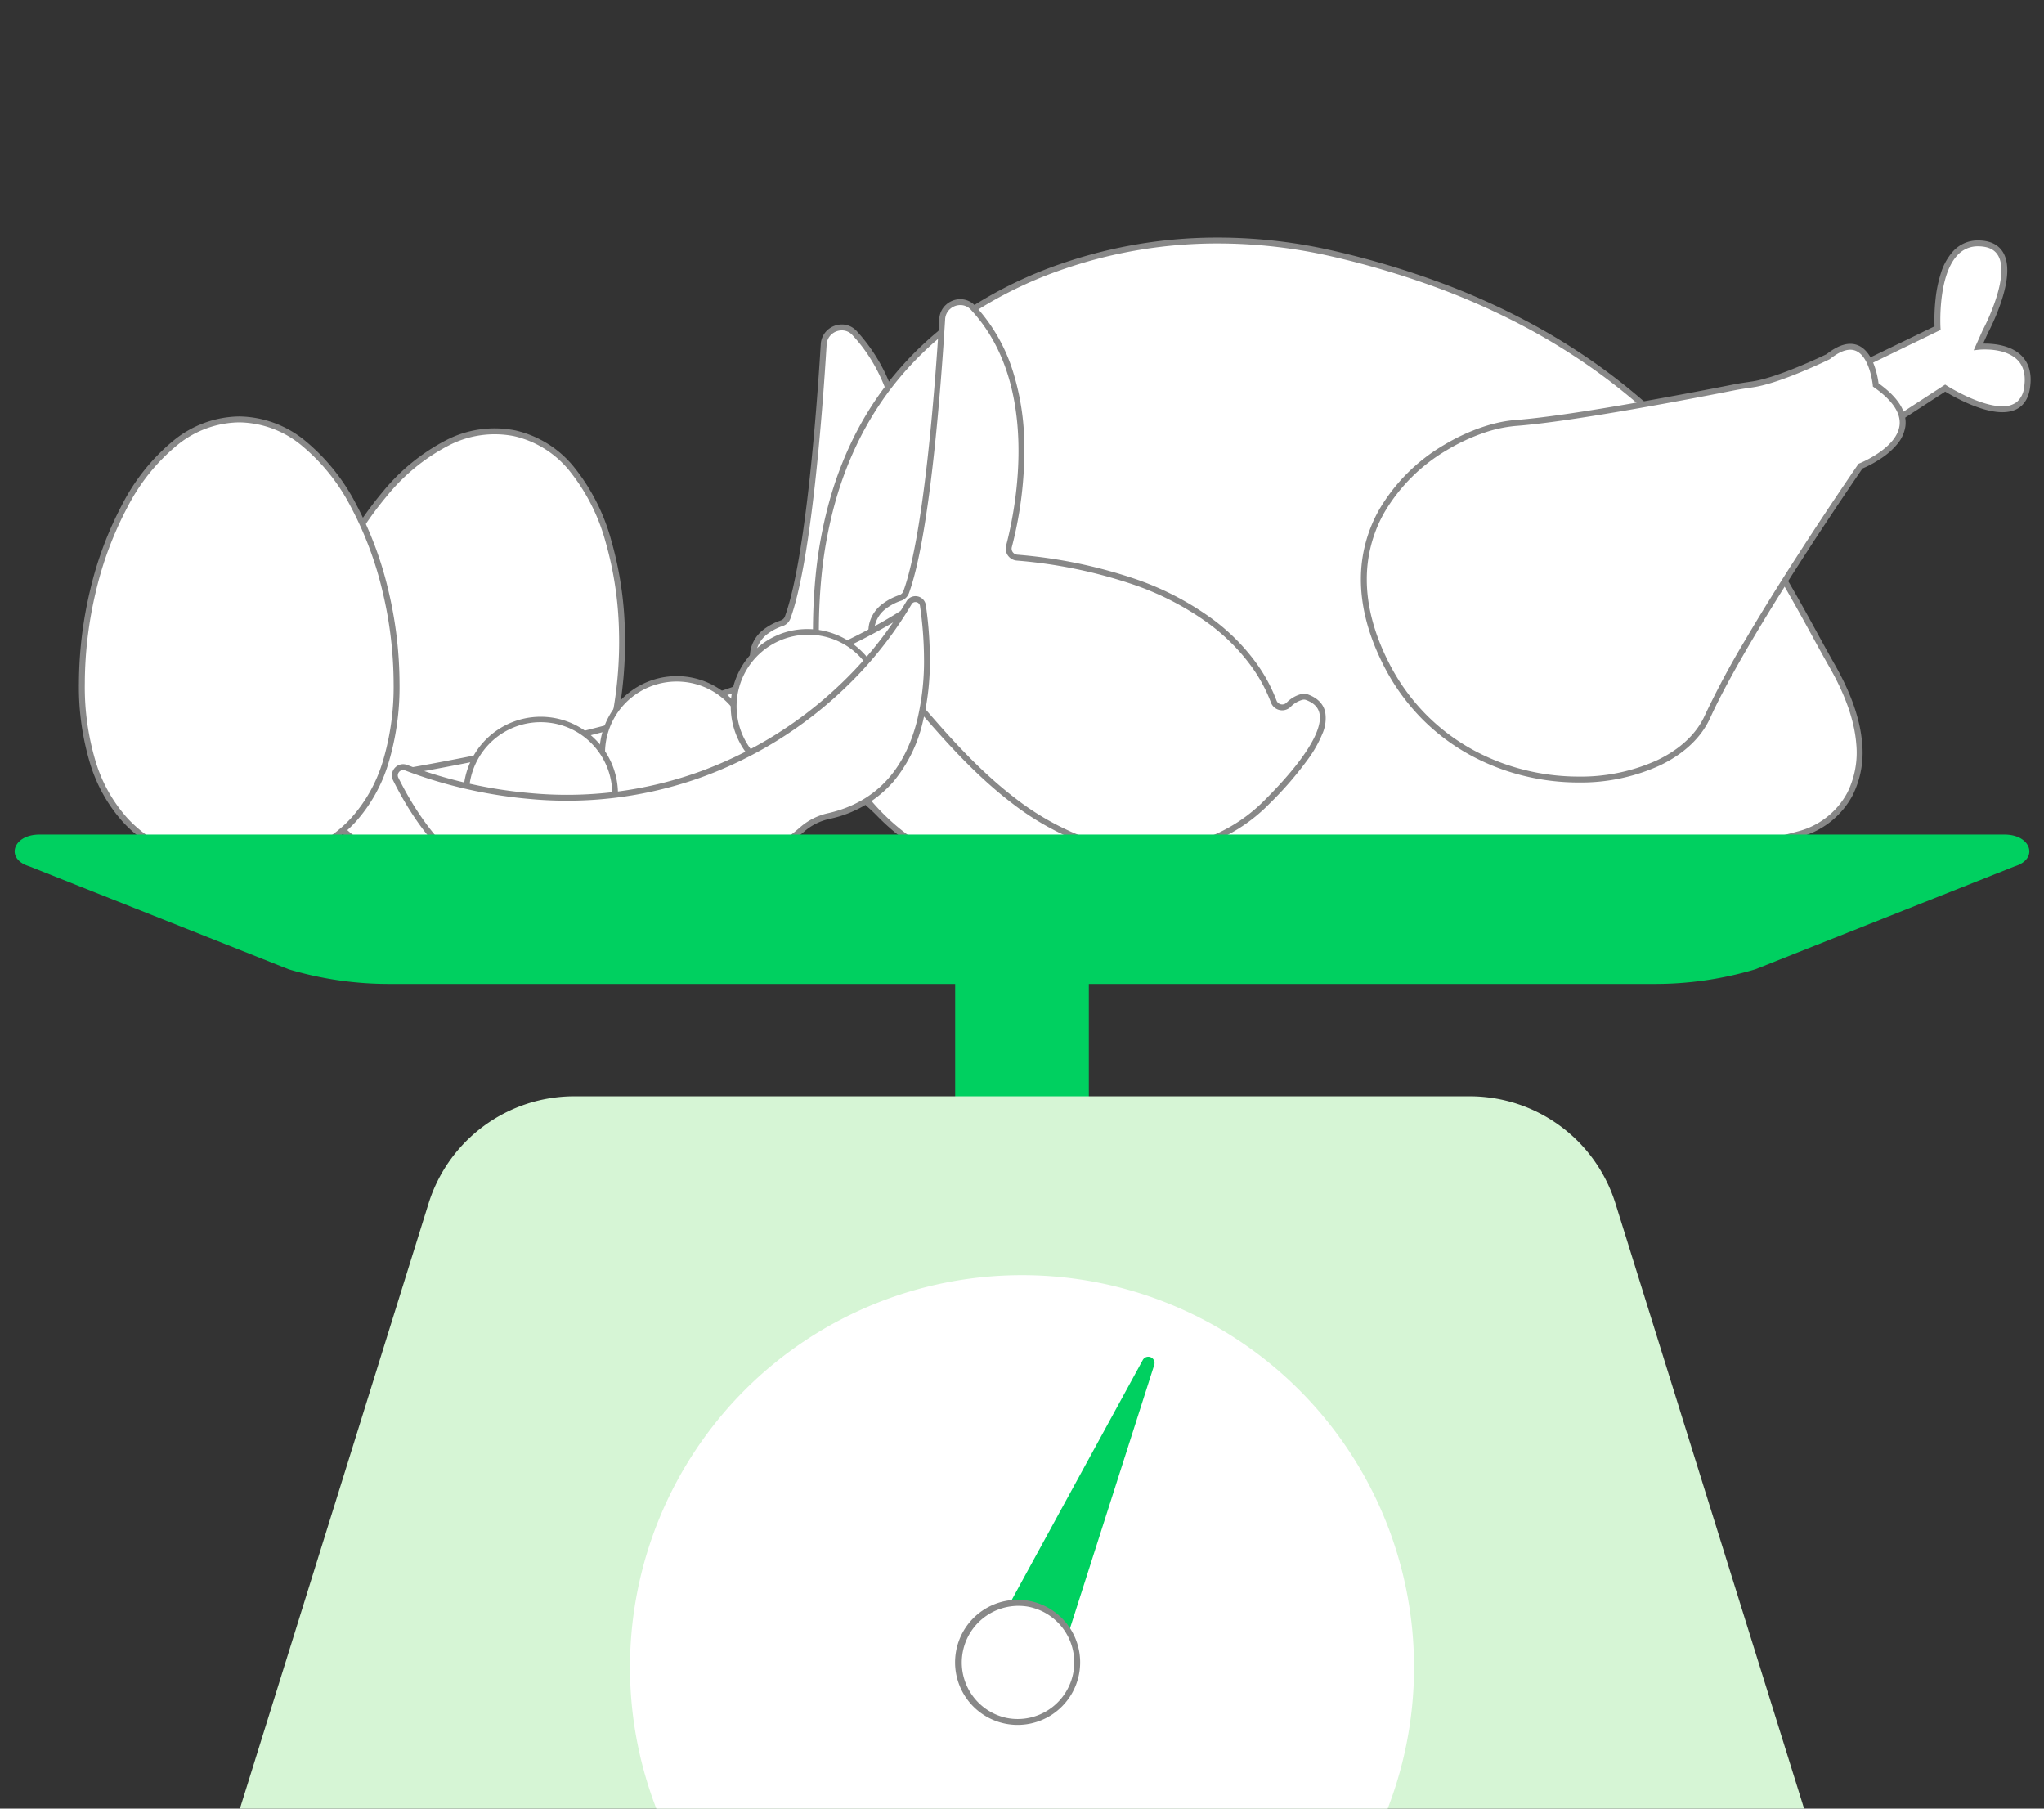 <svg xmlns="http://www.w3.org/2000/svg" xmlns:xlink="http://www.w3.org/1999/xlink" width="520" height="460"><rect width="100%" height="100%" fill="#333333" stroke="none"/><defs><clipPath id="a"><rect data-name="사각형 274451" width="520" height="460" transform="translate(5216 -5616)" fill="#fff" stroke="#707070" stroke-width="1"/></clipPath></defs><g data-name="@Illust" transform="translate(-5216 5616)" clip-path="url(#a)"><g transform="translate(5232.318 -5577.461)"><rect data-name="사각형 274463" width="34" height="55.751" transform="translate(226.682 205.411)" fill="#00d060"/><rect data-name="사각형 274465" width="376.211" height="240.959" transform="translate(56.174 214.795)" fill="none"/><g data-name="그룹 201355" transform="translate(-21.608 36.542)"><path data-name="패스 1544" d="M395.758,355.913H45.453A38.854,38.854,0,0,1,8.361,305.5L69.62,109.032a38.85,38.85,0,0,1,37.09-27.287H334.5a38.85,38.85,0,0,1,37.092,27.287L432.847,305.5a38.851,38.851,0,0,1-37.09,50.417" transform="translate(44.686 122.004)" fill="#d6f5d5"/><path data-name="패스 1545" d="M246.152,197.441a99.734,99.734,0,1,1-99.734-99.734,99.734,99.734,0,0,1,99.734,99.734" transform="translate(118.875 151.526)" fill="#fff"/><path data-name="패스 1547" d="M.65,53.716,68.745,0,80.958,15.729,2.377,56.386A1.594,1.594,0,0,1,.65,53.716" transform="matrix(-0.829, 0.559, -0.559, -0.829, 329.489, 316.272)" fill="#00d060"/><path data-name="패스 1548" d="M30.322,15.162A15.161,15.161,0,1,1,15.16,0,15.161,15.161,0,0,1,30.322,15.162" transform="matrix(-0.829, 0.559, -0.559, -0.829, 285.22, 351.81)" fill="#fff"/><path data-name="패스 1548 - 윤곽선" d="M15.16,31.075A15.913,15.913,0,0,1,3.91,3.91,15.911,15.911,0,0,1,31.072,15.162,15.911,15.911,0,0,1,15.16,31.075ZM15.16.75a14.413,14.413,0,0,0-10.189,24.6A14.412,14.412,0,0,0,25.351,4.971,14.318,14.318,0,0,0,15.16.75Z" transform="matrix(-0.829, 0.559, -0.559, -0.829, 285.22, 351.81)" fill="#888"/></g><g data-name="그룹 201354" transform="translate(173.216 22.631)"><path data-name="패스 1552" d="M18.019,12.25C16.947,29.679,14.1,67.359,8.841,81.729a2.423,2.423,0,0,1-1.518,1.437C3.727,84.39-6.833,89.5,6.7,104.515c14.262,15.83,38.165,49.4,73.246,42.025a41.579,41.579,0,0,0,20.727-11.5c8.621-8.621,20.529-22.794,10.139-26.63a2.214,2.214,0,0,0-1.337-.056,7.391,7.391,0,0,0-3.306,1.955,2.307,2.307,0,0,1-3.811-.811C98.627,99.5,85,77.309,37.039,72.922a2.294,2.294,0,0,1-2.033-2.861c2.44-9.315,9.017-41.234-9.164-60.711a4.553,4.553,0,0,0-7.822,2.9" transform="translate(1.999 14.173)" fill="#fff"/><path data-name="패스 1552 - 윤곽선" d="M70.079,148.333a49.064,49.064,0,0,1-18.622-3.773,69.929,69.929,0,0,1-15.971-9.408c-9.762-7.5-17.863-16.9-24.373-24.449-1.763-2.045-3.429-3.977-4.969-5.687C.652,98.923-1.576,93.7-.478,89.481a8.918,8.918,0,0,1,3.465-4.911,15.028,15.028,0,0,1,4.095-2.114,1.668,1.668,0,0,0,1.056-.987c2.266-6.191,4.324-17.434,6.118-33.417,1.482-13.209,2.458-26.786,3.016-35.849a5.264,5.264,0,0,1,1.774-3.655,5.419,5.419,0,0,1,3.585-1.361,5.1,5.1,0,0,1,3.76,1.651A44.025,44.025,0,0,1,36,25.512,64.338,64.338,0,0,1,38.906,43.5a98.518,98.518,0,0,1-3.175,26.756,1.5,1.5,0,0,0,.225,1.261,1.578,1.578,0,0,0,1.152.662,125.079,125.079,0,0,1,30.1,6.2A73.733,73.733,0,0,1,86.733,88.506a51.683,51.683,0,0,1,11.2,11.242,40.863,40.863,0,0,1,5.13,9.493,1.542,1.542,0,0,0,1.455,1.015,1.584,1.584,0,0,0,1.123-.473,8.1,8.1,0,0,1,3.645-2.15,3.037,3.037,0,0,1,.779-.1,2.886,2.886,0,0,1,1.011.18c2.452.905,3.928,2.419,4.384,4.5a9.745,9.745,0,0,1-.738,5.546,30.428,30.428,0,0,1-3.407,6.1,89.269,89.269,0,0,1-10.11,11.716,42.225,42.225,0,0,1-21.1,11.7A48.859,48.859,0,0,1,70.079,148.333ZM22.629,8.688a3.974,3.974,0,0,0-2.593.986A3.723,3.723,0,0,0,18.768,12.3c-.559,9.081-1.537,22.684-3.022,35.924-1.807,16.1-3.893,27.462-6.2,33.767a3.16,3.16,0,0,1-1.983,1.89,13.509,13.509,0,0,0-3.677,1.894A7.459,7.459,0,0,0,.973,89.86a9.169,9.169,0,0,0,.585,5.651,29.347,29.347,0,0,0,5.7,8.5c1.552,1.722,3.222,3.66,4.991,5.711,6.465,7.5,14.511,16.83,24.151,24.239a68.436,68.436,0,0,0,15.624,9.209,50.322,50.322,0,0,0,8.717,2.69,45.742,45.742,0,0,0,9.338.971,47.355,47.355,0,0,0,9.714-1.027,40.73,40.73,0,0,0,20.351-11.292c9.875-9.875,14.794-17.682,13.851-21.982-.344-1.569-1.47-2.686-3.441-3.414a1.394,1.394,0,0,0-.49-.086,1.539,1.539,0,0,0-.4.052,6.606,6.606,0,0,0-2.969,1.762,3.074,3.074,0,0,1-2.182.911,3.03,3.03,0,0,1-2.861-1.99,39.365,39.365,0,0,0-4.943-9.143A50.187,50.187,0,0,0,85.837,89.71,72.241,72.241,0,0,0,66.7,79.789,123.589,123.589,0,0,0,36.97,73.668a3.076,3.076,0,0,1-2.243-1.3,3.019,3.019,0,0,1-.447-2.5c2.418-9.229,8.915-40.832-8.987-60.009A3.567,3.567,0,0,0,22.629,8.688Z" transform="translate(1.999 14.173)" fill="#888"/><path data-name="패스 1553" d="M138.094,3.37A124.8,124.8,0,0,0,69.4,6.5C38.191,17.242,3.277,43.548,6.711,107.7c5.638,105.332,217.428,52.073,249.781,43.312a20.563,20.563,0,0,0,13.042-10.223c3.337-6.5,4.437-16.905-4.51-32.566C248.468,79.245,225.236,23.523,138.094,3.37" transform="translate(11.563 0)" fill="#fff"/><path data-name="패스 1553 - 윤곽선" d="M114.347,172.972h-.015a240.538,240.538,0,0,1-39.728-3,147.319,147.319,0,0,1-17.961-4.147,102.678,102.678,0,0,1-16.036-6.276A73.086,73.086,0,0,1,27,150.866,57.411,57.411,0,0,1,16.331,139.5a54.851,54.851,0,0,1-7.184-14.3,66.661,66.661,0,0,1-3.184-17.453A147.6,147.6,0,0,1,6.393,85.3,112.225,112.225,0,0,1,9.947,66.132a92.029,92.029,0,0,1,6.19-16.146,83.043,83.043,0,0,1,8.331-13.37A85.013,85.013,0,0,1,45.544,17.2a106.213,106.213,0,0,1,23.609-11.4A121.594,121.594,0,0,1,108.822-.75a130.889,130.889,0,0,1,29.441,3.389,220.13,220.13,0,0,1,27.513,8.224,182.076,182.076,0,0,1,23.031,10.462,161.214,161.214,0,0,1,19.053,12.143,154.364,154.364,0,0,1,15.578,13.263A168.655,168.655,0,0,1,246.2,74.364c6.057,9.076,10.79,17.723,14.966,25.353,1.581,2.888,3.074,5.615,4.514,8.136,4.137,7.241,6.478,13.98,6.958,20.032a24.348,24.348,0,0,1-2.432,13.248,21.332,21.332,0,0,1-13.513,10.6c-7.8,2.112-28.78,7.542-55.06,12.331-14.574,2.656-28.761,4.751-42.169,6.228A415.76,415.76,0,0,1,114.347,172.972ZM108.822.75A120.1,120.1,0,0,0,69.641,7.213,104.713,104.713,0,0,0,46.365,18.452,83.518,83.518,0,0,0,25.659,37.528a81.541,81.541,0,0,0-8.18,13.128,90.526,90.526,0,0,0-6.088,15.882A110.725,110.725,0,0,0,7.885,85.449a146.1,146.1,0,0,0-.425,22.212,65.165,65.165,0,0,0,3.11,17.06,53.352,53.352,0,0,0,6.987,13.912A55.911,55.911,0,0,0,27.944,149.7a71.586,71.586,0,0,0,13.331,8.5,101.178,101.178,0,0,0,15.8,6.182,145.816,145.816,0,0,0,17.777,4.1,239.049,239.049,0,0,0,39.478,2.978h.015a414.231,414.231,0,0,0,44.949-2.666c13.373-1.473,27.525-3.563,42.064-6.213,26.224-4.779,47.155-10.2,54.937-12.3a19.83,19.83,0,0,0,12.571-9.842A22.873,22.873,0,0,0,271.139,128c-.462-5.83-2.739-12.359-6.765-19.407-1.447-2.532-2.943-5.266-4.527-8.16-4.162-7.6-8.878-16.22-14.9-25.241a167.177,167.177,0,0,0-22.558-27.391,152.851,152.851,0,0,0-15.426-13.134A159.706,159.706,0,0,0,188.09,22.643a180.567,180.567,0,0,0-22.841-10.375A218.62,218.62,0,0,0,137.925,4.1,129.387,129.387,0,0,0,108.822.75Z" transform="translate(11.563 0)" fill="#888"/><path data-name="패스 1554" d="M103.536,32.958l22.989-11.131S125.074-.677,137.656.289s.967,22.5.967,22.5l-1.694,3.78s14.279-1.6,12.343,10.5-20.811,0-20.811,0l-13.794,8.953Z" transform="translate(176.864 0.462)" fill="#fff"/><path data-name="패스 1554 - 윤곽선" d="M114.523,47.013,102.336,32.706l23.416-11.338a48.733,48.733,0,0,1,.266-7,32.464,32.464,0,0,1,1.323-6.426,15.009,15.009,0,0,1,3.121-5.658,8.484,8.484,0,0,1,6.419-2.77c.272,0,.552.011.833.032,2.661.205,4.544,1.287,5.6,3.215,1.478,2.708,1.236,6.987-.721,12.716a56.334,56.334,0,0,1-3.293,7.652l-1.18,2.633c.129,0,.266,0,.41,0,2.527,0,7.158.459,9.778,3.531,1.661,1.948,2.236,4.608,1.708,7.907-.629,3.93-3.048,6.008-7,6.008-2.668,0-6-.928-9.908-2.759a50.249,50.249,0,0,1-4.638-2.479Zm-9.787-13.8,10.075,11.827,13.647-8.858.407.261c.082.053,8.278,5.258,14.15,5.258a5.782,5.782,0,0,0,3.586-1.022,5.589,5.589,0,0,0,1.929-3.723c.455-2.845-.005-5.1-1.369-6.7-.957-1.122-3.351-3-8.636-3-.911,0-1.508.065-1.514.066l-1.3.144,2.253-5.026a55.707,55.707,0,0,0,3.214-7.469c1.784-5.231,2.067-9.206.817-11.494C141.188,2,139.751,1.2,137.6,1.037c-.242-.019-.484-.028-.718-.028A6.948,6.948,0,0,0,131.558,3.3c-5.059,5.393-4.293,18.345-4.284,18.475l.032.5-.454.22Z" transform="translate(176.864 0.462)" fill="#888"/><path data-name="패스 1555" d="M29.56,9.939c-1.072,17.429-3.919,55.109-9.178,69.479a2.423,2.423,0,0,1-1.518,1.437c-3.6,1.223-14.156,6.329-.621,21.348,14.262,15.83,38.165,49.4,73.246,42.025a41.58,41.58,0,0,0,20.727-11.5c8.621-8.621,20.529-22.794,10.139-26.63a2.214,2.214,0,0,0-1.337-.056A7.391,7.391,0,0,0,117.711,108a2.307,2.307,0,0,1-3.811-.811c-3.733-10-17.359-32.2-65.321-36.582a2.294,2.294,0,0,1-2.033-2.861c2.44-9.315,9.017-41.234-9.164-60.711a4.553,4.553,0,0,0-7.822,2.9" transform="translate(20.604 10.046)" fill="#fff"/><path data-name="패스 1555 - 윤곽선" d="M81.62,146.022A49.064,49.064,0,0,1,63,142.25a69.93,69.93,0,0,1-15.971-9.408c-9.762-7.5-17.863-16.9-24.373-24.449-1.763-2.045-3.429-3.977-4.969-5.687-5.492-6.094-7.72-11.321-6.623-15.536a8.919,8.919,0,0,1,3.465-4.911,15.029,15.029,0,0,1,4.095-2.114,1.668,1.668,0,0,0,1.056-.987C21.944,72.968,24,61.725,25.8,45.742c1.482-13.209,2.458-26.786,3.016-35.849a5.264,5.264,0,0,1,1.774-3.655A5.419,5.419,0,0,1,34.17,4.877a5.1,5.1,0,0,1,3.76,1.651A44.026,44.026,0,0,1,47.541,23.2a64.338,64.338,0,0,1,2.906,17.983A98.518,98.518,0,0,1,47.272,67.94,1.5,1.5,0,0,0,47.5,69.2a1.578,1.578,0,0,0,1.152.662,125.077,125.077,0,0,1,30.1,6.2A73.733,73.733,0,0,1,98.274,86.2a51.684,51.684,0,0,1,11.2,11.242,40.863,40.863,0,0,1,5.13,9.493,1.542,1.542,0,0,0,1.455,1.015,1.584,1.584,0,0,0,1.123-.473,8.1,8.1,0,0,1,3.645-2.15,3.037,3.037,0,0,1,.779-.1,2.886,2.886,0,0,1,1.011.18c2.452.905,3.928,2.419,4.384,4.5a9.745,9.745,0,0,1-.738,5.546,30.428,30.428,0,0,1-3.407,6.1,89.268,89.268,0,0,1-10.11,11.716,42.225,42.225,0,0,1-21.1,11.7A48.859,48.859,0,0,1,81.62,146.022ZM34.17,6.377a3.974,3.974,0,0,0-2.593.986,3.723,3.723,0,0,0-1.269,2.622c-.559,9.081-1.537,22.684-3.022,35.924-1.807,16.1-3.893,27.462-6.2,33.767a3.16,3.16,0,0,1-1.983,1.89,13.51,13.51,0,0,0-3.677,1.894,7.46,7.46,0,0,0-2.913,4.088A9.169,9.169,0,0,0,13.1,93.2a29.347,29.347,0,0,0,5.7,8.5c1.552,1.722,3.222,3.66,4.991,5.711,6.465,7.5,14.511,16.83,24.151,24.239a68.436,68.436,0,0,0,15.624,9.209,50.323,50.323,0,0,0,8.717,2.69,45.742,45.742,0,0,0,9.338.971,47.357,47.357,0,0,0,9.714-1.027A40.73,40.73,0,0,0,111.685,132.2c9.875-9.875,14.794-17.682,13.851-21.982-.344-1.569-1.47-2.686-3.441-3.414a1.394,1.394,0,0,0-.489-.087,1.54,1.54,0,0,0-.4.052,6.605,6.605,0,0,0-2.969,1.762,3.074,3.074,0,0,1-2.182.911,3.03,3.03,0,0,1-2.861-1.99,39.364,39.364,0,0,0-4.943-9.143A50.187,50.187,0,0,0,97.378,87.4a72.241,72.241,0,0,0-19.133-9.92,123.589,123.589,0,0,0-29.734-6.121,3.076,3.076,0,0,1-2.243-1.3,3.019,3.019,0,0,1-.447-2.5c2.418-9.229,8.915-40.832-8.987-60.009A3.567,3.567,0,0,0,34.17,6.377Z" transform="translate(20.604 10.046)" fill="#888"/><path data-name="패스 1556" d="M158.442,19.24c-1.624.251-3.254.465-4.864.786C143.623,22,112.511,28,97.99,29.079c-17.424,1.29-52.271,23.228-32.911,61.3s71.789,35.32,81.711,13.465,38.958-63.8,38.958-63.8,21.3-8.39,3.872-20.649c0,0-1.451-15.649-12.1-7.178,0,0-12.2,5.964-19.078,7.02" transform="translate(98.041 17.33)" fill="#fff"/><path data-name="패스 1556 - 윤곽선" d="M114.012,120.517h0a58.352,58.352,0,0,1-13.921-1.694A56.579,56.579,0,0,1,86.4,113.517a53.077,53.077,0,0,1-12.286-9.259A54.21,54.21,0,0,1,64.41,90.72c-3.864-7.6-5.805-15.013-5.77-22.04a35.79,35.79,0,0,1,4.674-17.594A46.021,46.021,0,0,1,79.718,34.7c6.053-3.642,12.693-5.965,18.217-6.374,14.549-1.08,46.157-7.193,55.5-9.041,1.218-.242,2.46-.427,3.66-.605.405-.06.824-.122,1.235-.186,6.42-.985,17.777-6.427,18.791-6.917,2.208-1.742,4.236-2.625,6.029-2.625,2.617,0,4.7,1.843,6.027,5.33a21.561,21.561,0,0,1,1.152,4.7c4.977,3.574,7.28,7.23,6.845,10.871a9.119,9.119,0,0,1-2.155,4.684,18.342,18.342,0,0,1-3.789,3.378,29.333,29.333,0,0,1-4.988,2.742c-1,1.454-7.831,11.39-15.621,23.5-7.74,12.037-18.039,28.747-23.145,39.993-2.256,4.968-6.691,9.137-12.826,12.054A48.373,48.373,0,0,1,114.012,120.517Zm69.136-110.06c-1.463,0-3.2.791-5.161,2.351l-.064.051-.073.036c-.5.246-12.38,6.026-19.294,7.087-.414.064-.835.126-1.242.187-1.183.176-2.406.357-3.589.593-9.363,1.852-41.045,7.979-55.679,9.065a33.971,33.971,0,0,0-8.31,1.824,48.671,48.671,0,0,0-9.245,4.339A44.521,44.521,0,0,0,64.62,51.822a34.308,34.308,0,0,0-4.48,16.865c-.033,6.785,1.853,13.969,5.608,21.352A52.711,52.711,0,0,0,75.185,103.2a51.577,51.577,0,0,0,11.939,9,55.08,55.08,0,0,0,13.321,5.164,56.849,56.849,0,0,0,13.563,1.65h0A46.867,46.867,0,0,0,134,114.855c5.811-2.763,10-6.678,12.1-11.32a218.423,218.423,0,0,1,10.309-19.257c3.648-6.206,8-13.249,12.943-20.931,8.409-13.077,15.7-23.62,15.773-23.725l.13-.187.212-.084c.095-.037,9.512-3.821,10.21-9.678.371-3.117-1.814-6.367-6.494-9.66l-.283-.2-.032-.345C188.865,19.378,187.972,10.456,183.148,10.456Z" transform="translate(98.041 17.33)" fill="#888"/></g><g data-name="그룹 201406" transform="translate(-30.17 31.913)"><path data-name="패스 2008" d="M80.057,67.109c0,31.267-15.99,46.119-40.03,46.119S0,98.376,0,67.109,15.989,0,40.027,0s40.03,35.841,40.03,67.109" transform="matrix(0.978, 0.208, -0.208, 0.978, 105.62, 31.412)" fill="#fff"/><path data-name="패스 2008 - 윤곽선" d="M40.027,113.978a46.241,46.241,0,0,1-16.665-2.859A33.907,33.907,0,0,1,10.447,102.4,39.33,39.33,0,0,1,2.16,87.737,67.253,67.253,0,0,1-.75,67.109,103.161,103.161,0,0,1,2.145,43.256a90.918,90.918,0,0,1,8.2-21.785A51.222,51.222,0,0,1,23.167,5.5,26.889,26.889,0,0,1,40.027-.75,26.893,26.893,0,0,1,56.888,5.5,51.223,51.223,0,0,1,69.716,21.471a90.913,90.913,0,0,1,8.2,21.785,103.151,103.151,0,0,1,2.9,23.853A67.247,67.247,0,0,1,77.9,87.737,39.329,39.329,0,0,1,69.609,102.4a33.911,33.911,0,0,1-12.916,8.718A46.248,46.248,0,0,1,40.027,113.978ZM40.027.75A25.428,25.428,0,0,0,24.1,6.678a49.747,49.747,0,0,0-12.438,15.51A89.4,89.4,0,0,0,3.6,43.608,101.638,101.638,0,0,0,.75,67.109,65.769,65.769,0,0,0,3.587,87.275a37.845,37.845,0,0,0,7.964,14.111,32.42,32.42,0,0,0,12.35,8.333,44.754,44.754,0,0,0,16.126,2.759,44.761,44.761,0,0,0,16.127-2.759A32.424,32.424,0,0,0,68.5,101.386,37.844,37.844,0,0,0,76.47,87.275a65.762,65.762,0,0,0,2.838-20.166,101.628,101.628,0,0,0-2.853-23.5A89.4,89.4,0,0,0,68.4,22.188,49.749,49.749,0,0,0,55.959,6.678,25.431,25.431,0,0,0,40.027.75Z" transform="matrix(0.978, 0.208, -0.208, 0.978, 105.62, 31.412)" fill="#888"/><path data-name="패스 2009" d="M80.057,67.109c0,31.267-15.989,46.119-40.029,46.119S0,98.376,0,67.109,15.989,0,40.029,0,80.057,35.841,80.057,67.109" transform="translate(34.682 36.216)" fill="#fff"/><path data-name="패스 2009 - 윤곽선" d="M40.029,113.978a46.246,46.246,0,0,1-16.666-2.859A33.908,33.908,0,0,1,10.447,102.4,39.329,39.329,0,0,1,2.16,87.737,67.253,67.253,0,0,1-.75,67.109,103.159,103.159,0,0,1,2.145,43.256a90.915,90.915,0,0,1,8.2-21.785A51.221,51.221,0,0,1,23.168,5.5,26.892,26.892,0,0,1,40.029-.75,26.892,26.892,0,0,1,56.889,5.5,51.221,51.221,0,0,1,69.717,21.471a90.915,90.915,0,0,1,8.2,21.785,103.159,103.159,0,0,1,2.895,23.853A67.253,67.253,0,0,1,77.9,87.737,39.329,39.329,0,0,1,69.61,102.4a33.908,33.908,0,0,1-12.916,8.718A46.246,46.246,0,0,1,40.029,113.978ZM40.029.75A25.43,25.43,0,0,0,24.1,6.678a49.746,49.746,0,0,0-12.439,15.51A89.4,89.4,0,0,0,3.6,43.608,101.636,101.636,0,0,0,.75,67.109,65.768,65.768,0,0,0,3.587,87.275a37.844,37.844,0,0,0,7.964,14.111,32.421,32.421,0,0,0,12.35,8.333,44.759,44.759,0,0,0,16.127,2.759,44.759,44.759,0,0,0,16.127-2.759,32.421,32.421,0,0,0,12.35-8.333A37.844,37.844,0,0,0,76.47,87.275a65.768,65.768,0,0,0,2.837-20.166,101.636,101.636,0,0,0-2.853-23.5A89.4,89.4,0,0,0,68.4,22.188,49.746,49.746,0,0,0,55.961,6.678,25.43,25.43,0,0,0,40.029.75Z" transform="translate(34.682 36.216)" fill="#888"/></g><g data-name="그룹 201405" transform="matrix(0.996, 0.087, -0.087, 0.996, 16186.594, 5998.569)"><path data-name="패스 2003" d="M124.565,39.161s2.55-38.55,1.39-37.573C119.662,6.9,87.232,31.342,2.3,54.086c-.439.118,33.992,21.741,33.3,21.924" transform="translate(-16551.893 -4472.997)" fill="#fff"/><path data-name="패스 2003 - 윤곽선" d="M35.795,76.734l-.384-1.45a.739.739,0,0,0-.522.52.7.7,0,0,0,.14.649c-.733-.74-11.414-7.6-19.213-12.614-3.681-2.365-7.158-4.6-9.727-6.272-1.377-.9-2.384-1.56-3.079-2.029-.385-.26-.668-.456-.865-.6-.312-.227-.665-.484-.59-.965a.756.756,0,0,1,.551-.613C21.66,48.125,39.9,42.4,56.307,36.331a389.9,389.9,0,0,0,36.978-15.7c19.419-9.572,28.977-16.9,32.185-19.612a.807.807,0,0,1,.885-.109c.5.25.593.821.636,2.409.027,1.02.017,2.489-.03,4.365-.079,3.145-.263,7.491-.547,12.917-.483,9.232-1.1,18.521-1.1,18.614l-1.5-.1c.006-.088.584-8.858,1.059-17.811.279-5.255.468-9.543.562-12.744.09-3.055.078-4.709.042-5.6-3.988,3.217-13.609,10.186-31.53,19.021A391.4,391.4,0,0,1,56.827,37.738C40.8,43.662,23.034,49.266,4.008,54.4c2.293,1.539,7.524,4.9,12.62,8.174,4.64,2.982,9.439,6.065,13.151,8.492,2.014,1.317,3.5,2.3,4.536,3.014.58.4,1.007.7,1.3.923.437.328.814.611.735,1.111A.763.763,0,0,1,35.795,76.734Z" transform="translate(-16551.893 -4472.997)" fill="#888"/><path data-name="패스 2004" d="M63.3,31.342A18.977,18.977,0,1,1,44.319,12.365,18.978,18.978,0,0,1,63.3,31.342" transform="translate(-16526.367 -4460.67)" fill="#fff"/><path data-name="패스 2004 - 윤곽선" d="M44.319,51.069A19.667,19.667,0,1,1,52,49.518,19.6,19.6,0,0,1,44.319,51.069Zm0-37.954a18.228,18.228,0,1,0,12.888,5.339A18.107,18.107,0,0,0,44.319,13.115Z" transform="translate(-16526.367 -4460.67)" fill="#888"/><path data-name="패스 2005" d="M46.921,37.837A18.977,18.977,0,1,1,27.944,18.86,18.978,18.978,0,0,1,46.921,37.837" transform="translate(-16543.578 -4453.845)" fill="#fff"/><path data-name="패스 2005 - 윤곽선" d="M27.944,57.564a19.667,19.667,0,1,1,7.679-1.551A19.6,19.6,0,0,1,27.944,57.564Zm0-37.954a18.228,18.228,0,1,0,12.888,5.339A18.107,18.107,0,0,0,27.944,19.61Z" transform="translate(-16543.578 -4453.845)" fill="#888"/><path data-name="패스 2006" d="M79.052,24.135A18.977,18.977,0,1,1,60.075,5.158,18.978,18.978,0,0,1,79.052,24.135" transform="translate(-16509.811 -4468.245)" fill="#fff"/><path data-name="패스 2006 - 윤곽선" d="M60.075,43.862A19.732,19.732,0,0,1,52.4,5.959,19.732,19.732,0,0,1,67.753,42.311,19.6,19.6,0,0,1,60.075,43.862Zm0-37.954a18.228,18.228,0,1,0,12.888,5.339A18.107,18.107,0,0,0,60.075,5.908Z" transform="translate(-16509.811 -4468.245)" fill="#888"/><path data-name="패스 2007" d="M130.112,1.485a1.912,1.912,0,0,0-3.591-.392A102.38,102.38,0,0,1,76.972,49.441C45.678,63.884,14.623,57.452,2.683,54.007A2.1,2.1,0,0,0,.314,57.12C22.016,92.59,48.863,84.8,55.983,80.615a9.82,9.82,0,0,1,4.873-1.306,60.825,60.825,0,0,0,43.659-18.491,15.348,15.348,0,0,1,6.471-3.936c27.2-8.839,22.258-42.207,19.127-55.4" transform="translate(-16553 -4473.665)" fill="#fff"/><path data-name="패스 2007 - 윤곽선" d="M40.382,85.127h0a38.341,38.341,0,0,1-19.707-5.56c-7.8-4.611-14.864-12.031-21-22.055a2.8,2.8,0,0,1-.059-2.866,2.85,2.85,0,0,1,2.472-1.474,2.9,2.9,0,0,1,.8.115,111.514,111.514,0,0,0,12.933,2.881A117.019,117.019,0,0,0,34.581,57.7,99.646,99.646,0,0,0,76.658,48.76a102.4,102.4,0,0,0,34.181-25.413,97.731,97.731,0,0,0,15-22.574,2.661,2.661,0,0,1,5,.539,96.932,96.932,0,0,1,2.175,13.08,66.359,66.359,0,0,1-.352,16.541A36.588,36.588,0,0,1,126.5,46.792a29.645,29.645,0,0,1-15.281,10.8,14.527,14.527,0,0,0-6.158,3.739A60,60,0,0,1,89.841,72.8a62.286,62.286,0,0,1-28.977,7.257,9.06,9.06,0,0,0-4.5,1.2A33.209,33.209,0,0,1,40.382,85.127ZM2.088,54.671a1.349,1.349,0,0,0-1.164.707,1.3,1.3,0,0,0,.029,1.35c13.6,22.23,28.947,26.9,39.425,26.9h0A31.628,31.628,0,0,0,55.6,79.968a10.561,10.561,0,0,1,5.246-1.41,60.8,60.8,0,0,0,28.287-7.081A58.484,58.484,0,0,0,103.972,60.3a16.007,16.007,0,0,1,6.783-4.132c11.45-3.721,18.324-12.291,20.43-25.472a64.868,64.868,0,0,0,.34-16.164,94.811,94.811,0,0,0-2.141-12.873,1.152,1.152,0,0,0-1.149-.909,1.114,1.114,0,0,0-1.034.664,99.251,99.251,0,0,1-15.235,22.925A103.893,103.893,0,0,1,77.286,50.122a101.135,101.135,0,0,1-42.7,9.077,118.522,118.522,0,0,1-19-1.553,113.015,113.015,0,0,1-13.107-2.92A1.4,1.4,0,0,0,2.088,54.671Z" transform="translate(-16553 -4473.665)" fill="#888"/></g><path data-name="패스 1551" d="M95.469,90.783a89.3,89.3,0,0,1-25.748-3.72L3.708,60.856c-6.165-1.868-4.185-8.073,2.576-8.073H506.26c6.761,0,8.737,6.2,2.573,8.073L442.819,87.063a89.281,89.281,0,0,1-25.748,3.72" transform="translate(-12.589 120.939)" fill="#00d060"/></g></g></svg>